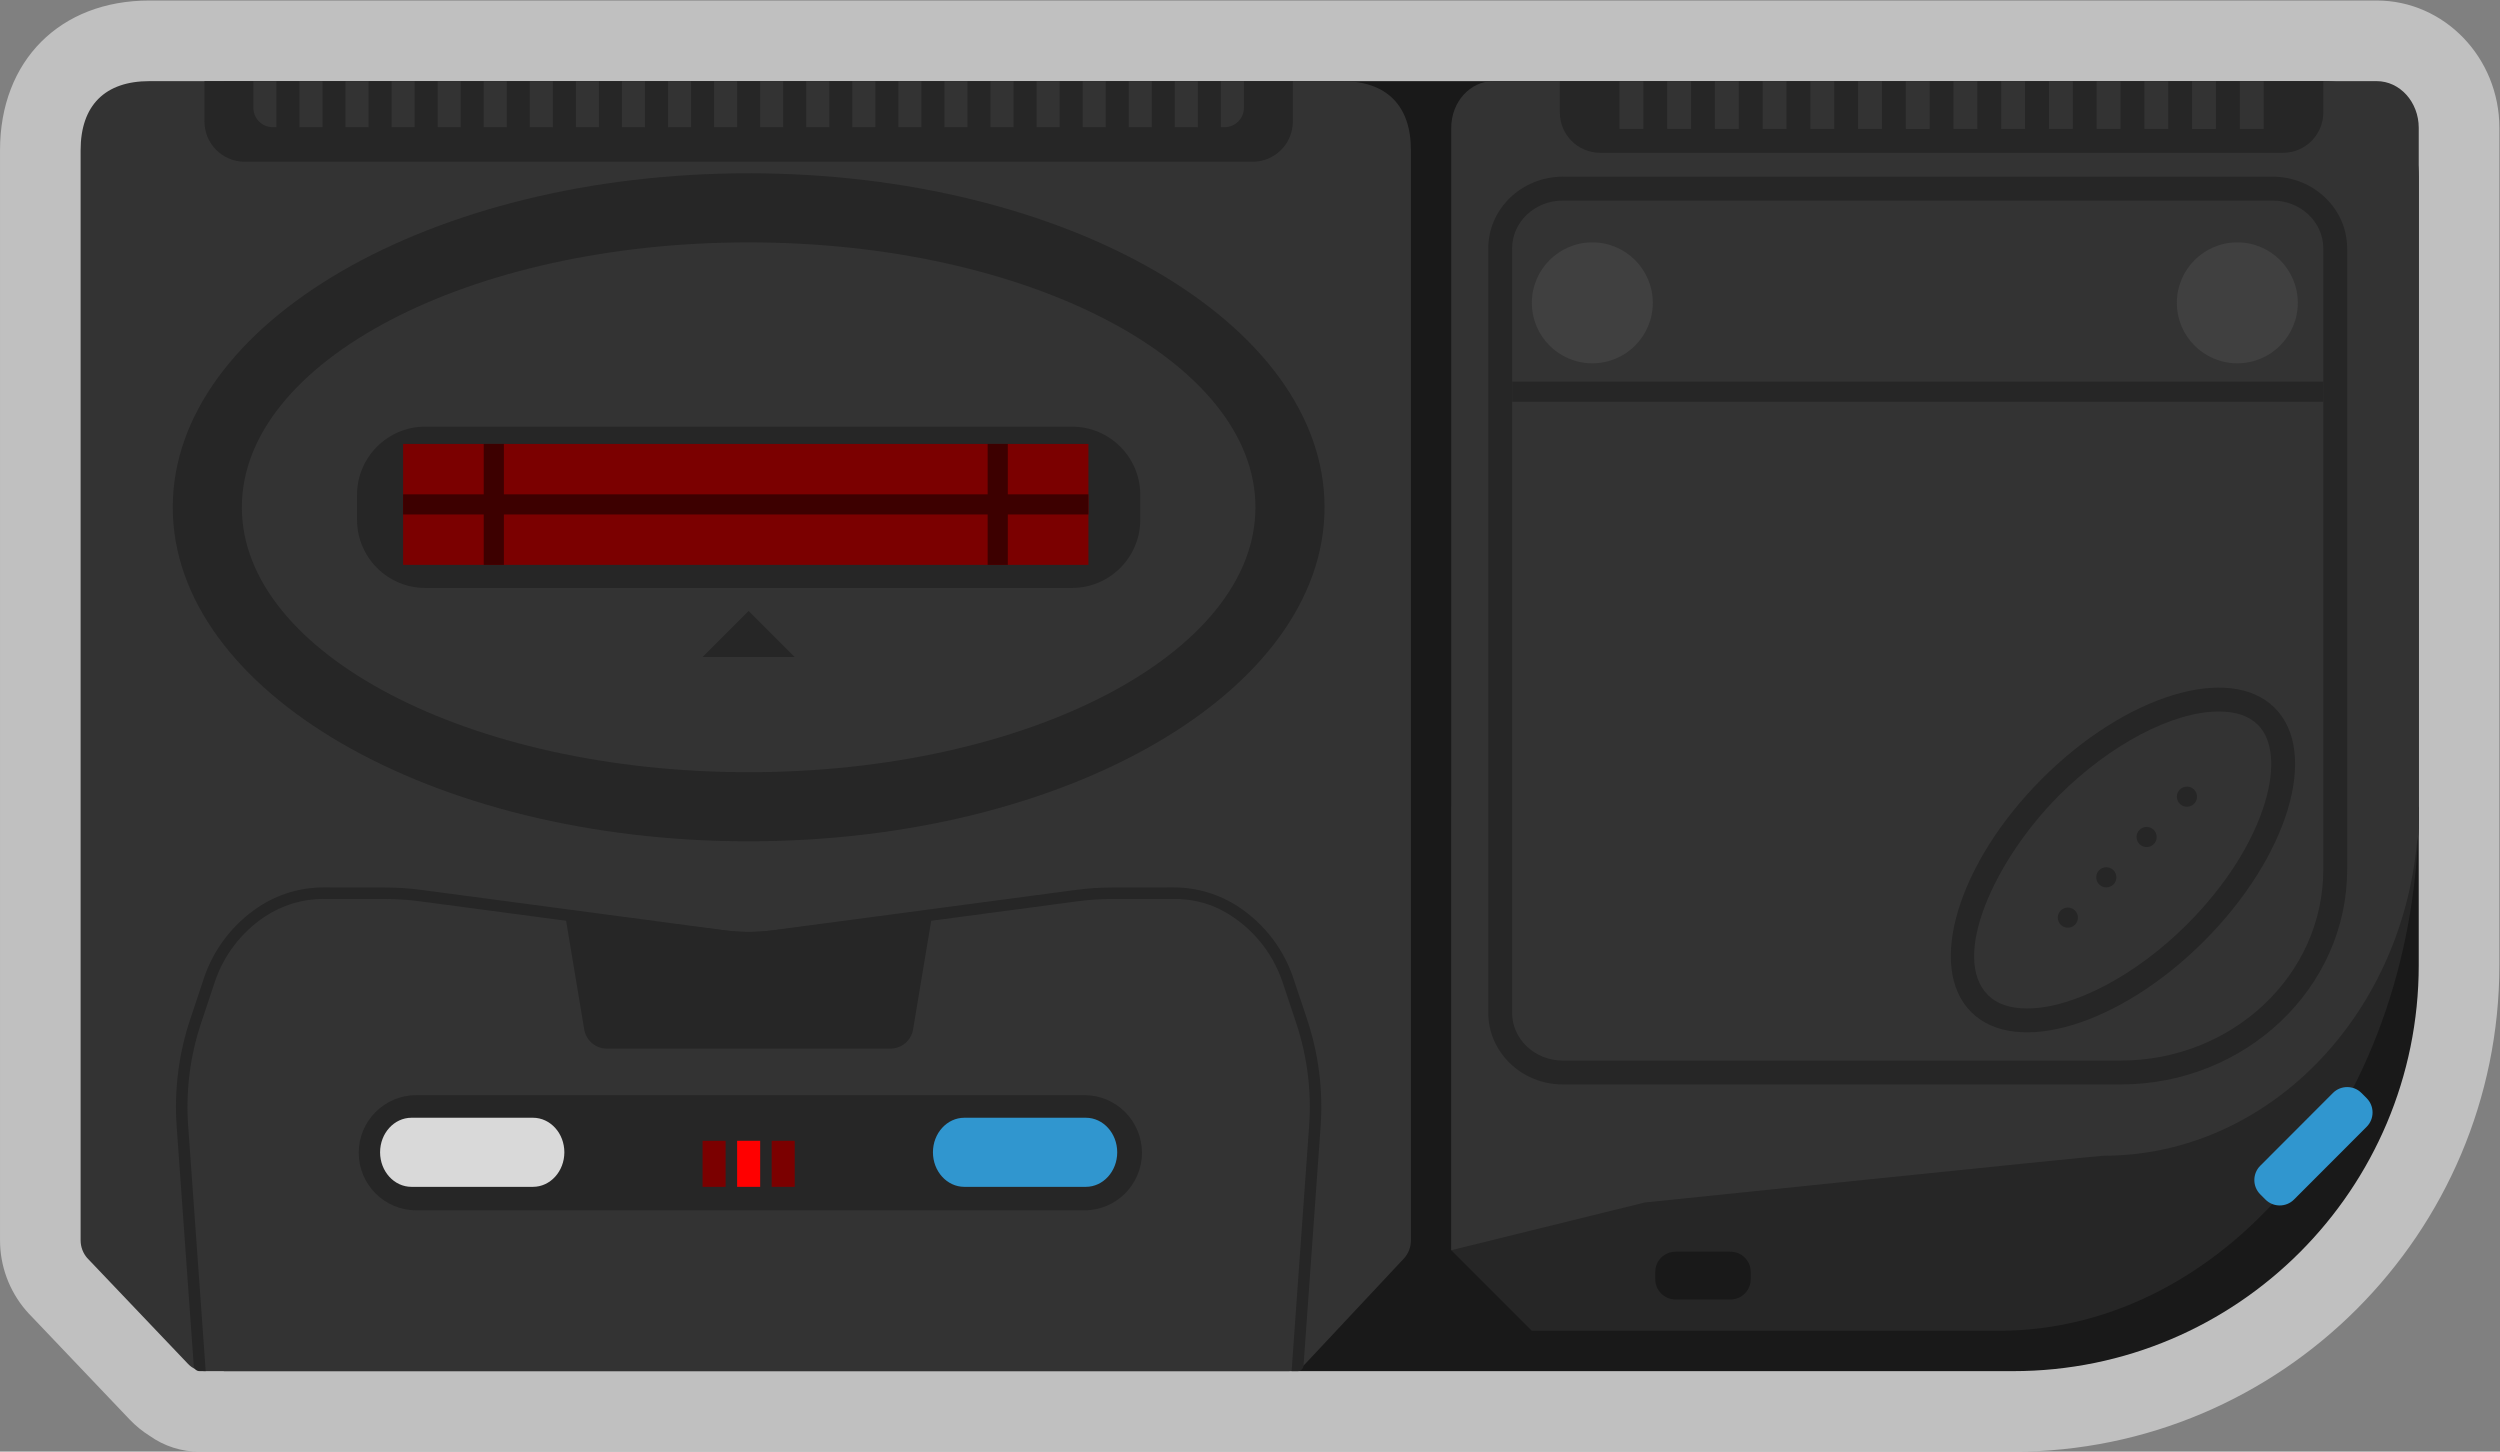 <?xml version="1.0" encoding="UTF-8" standalone="no"?>
<svg
   xmlns:dc="http://purl.org/dc/elements/1.1/"
   xmlns:cc="http://creativecommons.org/ns#"
   xmlns:rdf="http://www.w3.org/1999/02/22-rdf-syntax-ns#"
   xmlns:svg="http://www.w3.org/2000/svg"
   xmlns="http://www.w3.org/2000/svg"
   viewBox="0 0 330.666 192"
   height="192"
   width="330.666"
   xml:space="preserve"
   id="svg2"
   version="1.1"><rect x="0" y="0" width="330.666" height="192" fill="#808080" stroke="none"/><defs
     id="defs6"><clipPath
       id="clipPath18"
       clipPathUnits="userSpaceOnUse"><path
         id="path16"
         d="M 0,256 H 256 V 0 H 0 Z" /></clipPath><clipPath
       id="clipPath26"
       clipPathUnits="userSpaceOnUse"><path
         id="path24"
         d="M 4,200 H 252 V 56 H 4 Z" /></clipPath></defs><g
     transform="matrix(1.333,0,0,-1.333,-5.334,266.667)"
     id="g10"><g
       id="g12"><g
         clip-path="url(#clipPath18)"
         id="g14"><g
           id="g20"><g
             id="g22" /><g
             id="g34"><g
               style="opacity:0.5"
               id="g32"
               clip-path="url(#clipPath26)"><g
                 id="g30"
                 transform="translate(239.826,200)"><path
                   id="path28"
                   style="fill:#ffffff;fill-opacity:1;fill-rule:nonzero;stroke:none"
                   d="m 0,0 h -5.296 -5.918 -2.367 -2.367 -2.368 -2.368 -2.367 -2.367 -2.367 -2.367 -2.368 -2.368 -2.367 -2.367 -2.367 -2.367 -2.369 -2.367 -2.367 -2.367 -2.367 -2.368 -2.367 -2.368 -2.367 -2.367 -2.367 -2.368 -2.368 -5.918 -6.601 -15.002 -4.886 -4.857 -2.287 -2.285 -2.286 -2.286 -2.285 -2.286 -2.285 -2.287 -2.285 -2.286 -2.286 -2.285 -2.286 -2.285 -2.287 -2.285 -2.286 -2.286 -2.285 -2.286 -2.285 -2.287 -2.285 -2.286 -2.286 -2.285 -2.286 -2.285 -2.287 -2.285 -2.286 -2.286 -2.285 -2.286 -2.285 -2.287 -2.285 -2.286 -2.286 -2.285 -2.286 -2.285 -2.287 -2.938 -1.919 -5.458 c -8.868,0 -14.827,-5.971 -14.827,-14.857 v -1.318 -106.734 -0.111 c 0,-2.53 0.903,-4.989 2.542,-6.919 0.191,-0.225 0.393,-0.444 0.604,-0.654 l 9.727,-10.218 c 0.591,-0.619 1.252,-1.159 1.977,-1.612 1.432,-1.017 3.151,-1.577 4.947,-1.577 h 0.515 0.099 1.793 105.382 0.267 0.307 0.614 70.981 c 26.602,0 48.245,21.666 48.245,48.297 v 13.526 64.696 4.845 C 12.174,-5.668 6.713,0 0,0" /></g></g></g></g><g
           transform="translate(234.53,192)"
           id="g36"><path
             id="path38"
             style="fill:#191919;fill-opacity:1;fill-rule:nonzero;stroke:none"
             d="m 0,0 h -208.326 v -128 h 177.551 c 22.226,0 40.245,18.041 40.245,40.296 V -9.481 C 9.47,-4.245 5.23,0 0,0" /></g><g
           transform="translate(148,120)"
           id="g40"><path
             id="path42"
             style="fill:#262626;fill-opacity:1;fill-rule:nonzero;stroke:none"
             d="m 0,0 v -44 l 8,-8 h 37.913 8.348 C 77.313,-52 96,-28.719 96,0 H 12.521 Z" /></g><g
           transform="translate(239.826,192)"
           id="g44"><path
             id="path46"
             style="fill:#333333;fill-opacity:1;fill-rule:nonzero;stroke:none"
             d="m 0,0 h -87.652 c -2.305,0 -4.174,-2.076 -4.174,-4.636 V -69.541 -74.177 -116 l 19.2,4.734 c 0,0 44.793,4.637 45.495,4.637 16.22,0 29.558,13.701 31.146,31.252 0.093,0.385 0.159,0.782 0.159,1.2 V -4.636 C 4.174,-2.076 2.305,0 0,0" /></g><g
           transform="translate(175.714,71.111)"
           id="g48"><path
             id="path50"
             style="fill:#191919;fill-opacity:1;fill-rule:nonzero;stroke:none"
             d="m 0,0 h -5.469 c -1.1,0 -2,0.899 -2,2 v 0.74 c 0,1.101 0.9,2 2,2 H 0 c 1.101,0 2,-0.899 2,-2 V 2 C 2,0.899 1.101,0 0,0" /></g><g
           transform="translate(230.53,184.889)"
           id="g52"><path
             id="path54"
             style="fill:#262626;fill-opacity:1;fill-rule:nonzero;stroke:none"
             d="m 0,0 h -67.755 c -2.209,0 -4,1.791 -4,4 V 7.111 H 4 V 4 C 4,1.791 2.21,0 0,0" /></g><path
           id="path56"
           style="fill:#333333;fill-opacity:1;fill-rule:nonzero;stroke:none"
           d="m 167.062,187.259 h -2.367 V 192 h 2.367 z" /><path
           id="path58"
           style="fill:#333333;fill-opacity:1;fill-rule:nonzero;stroke:none"
           d="m 171.796,187.259 h -2.367 V 192 h 2.367 z" /><path
           id="path60"
           style="fill:#333333;fill-opacity:1;fill-rule:nonzero;stroke:none"
           d="m 176.53,187.259 h -2.367 V 192 h 2.367 z" /><path
           id="path62"
           style="fill:#333333;fill-opacity:1;fill-rule:nonzero;stroke:none"
           d="m 181.266,187.259 h -2.367 V 192 h 2.367 z" /><path
           id="path64"
           style="fill:#333333;fill-opacity:1;fill-rule:nonzero;stroke:none"
           d="m 186,187.259 h -2.367 V 192 H 186 Z" /><path
           id="path66"
           style="fill:#333333;fill-opacity:1;fill-rule:nonzero;stroke:none"
           d="m 190.734,187.259 h -2.367 V 192 h 2.367 z" /><path
           id="path68"
           style="fill:#333333;fill-opacity:1;fill-rule:nonzero;stroke:none"
           d="m 195.47,187.259 h -2.368 V 192 h 2.368 z" /><path
           id="path70"
           style="fill:#333333;fill-opacity:1;fill-rule:nonzero;stroke:none"
           d="m 200.204,187.259 h -2.367 V 192 h 2.367 z" /><path
           id="path72"
           style="fill:#333333;fill-opacity:1;fill-rule:nonzero;stroke:none"
           d="m 204.938,187.259 h -2.367 V 192 h 2.367 z" /><path
           id="path74"
           style="fill:#333333;fill-opacity:1;fill-rule:nonzero;stroke:none"
           d="m 209.674,187.259 h -2.368 V 192 h 2.368 z" /><path
           id="path76"
           style="fill:#333333;fill-opacity:1;fill-rule:nonzero;stroke:none"
           d="m 214.408,187.259 h -2.367 V 192 h 2.367 z" /><path
           id="path78"
           style="fill:#333333;fill-opacity:1;fill-rule:nonzero;stroke:none"
           d="m 219.143,187.259 h -2.367 V 192 h 2.367 z" /><path
           id="path80"
           style="fill:#333333;fill-opacity:1;fill-rule:nonzero;stroke:none"
           d="M 223.878,187.259 H 221.51 V 192 h 2.368 z" /><path
           id="path82"
           style="fill:#333333;fill-opacity:1;fill-rule:nonzero;stroke:none"
           d="m 228.612,187.259 h -2.367 V 192 h 2.367 z" /><g
           transform="translate(229.5,182.519)"
           id="g84"><path
             id="path86"
             style="fill:#262626;fill-opacity:1;fill-rule:nonzero;stroke:none"
             d="m 0,0 h -15.092 -10.061 -45.276 c -4.079,0 -7.397,-3.19 -7.397,-7.111 v -75.852 c 0,-3.921 3.318,-7.111 7.397,-7.111 h 55.337 c 12.401,0 22.49,9.57 22.49,21.333 v 61.63 C 7.398,-3.19 4.079,0 0,0" /></g><g
           transform="translate(229.5,180.148)"
           id="g88"><path
             id="path90"
             style="fill:#333333;fill-opacity:1;fill-rule:nonzero;stroke:none"
             d="m 0,0 c 2.778,0 5.03,-2.122 5.03,-4.741 v -61.63 c 0,-10.472 -9.009,-18.962 -20.122,-18.962 h -55.337 c -2.778,0 -5.03,2.123 -5.03,4.741 v 75.851 c 0,2.619 2.252,4.741 5.03,4.741 H -25.153 -15.092 0" /></g><g
           transform="translate(238.835,88.248)"
           id="g92"><path
             id="path94"
             style="fill:#3096cf;fill-opacity:1;fill-rule:nonzero;stroke:none"
             d="m 0,0 -7.216,-7.225 c -0.777,-0.778 -2.051,-0.778 -2.828,0 l -0.519,0.521 c -0.779,0.779 -0.779,2.054 0,2.832 l 7.214,7.225 c 0.779,0.779 2.051,0.779 2.829,0 L 0,2.832 C 0.777,2.054 0.777,0.779 0,0" /></g><g
           transform="translate(229.717,129.804)"
           id="g96"><path
             id="path98"
             style="fill:#262626;fill-opacity:1;fill-rule:nonzero;stroke:none"
             d="m 0,0 c 4.442,-4.448 1.298,-14.806 -7.022,-23.137 -8.322,-8.331 -18.667,-11.481 -23.109,-7.032 -4.441,4.447 -1.297,14.805 7.024,23.136 C -14.787,1.299 -4.441,4.447 0,0" /></g><g
           transform="translate(224.169,129.452)"
           id="g100"><path
             id="path102"
             style="fill:#333333;fill-opacity:1;fill-rule:nonzero;stroke:none"
             d="m 0,0 v 0 c 1.693,0 2.997,-0.446 3.874,-1.324 1.48,-1.481 1.729,-4.305 0.684,-7.747 -1.216,-4.004 -3.953,-8.28 -7.707,-12.038 -5.07,-5.077 -11.305,-8.357 -15.886,-8.357 -1.694,0 -2.997,0.445 -3.874,1.324 -3.753,3.758 0.689,13.444 7.023,19.786 C -10.816,-3.28 -4.58,0 0,0" /></g><g
           transform="translate(210.184,109)"
           id="g104"><path
             id="path106"
             style="fill:#262626;fill-opacity:1;fill-rule:nonzero;stroke:none"
             d="m 0,0 c 0,-0.553 -0.447,-1 -1,-1 -0.552,0 -1,0.447 -1,1 0,0.553 0.448,1 1,1 0.553,0 1,-0.447 1,-1" /></g><g
           transform="translate(214,113)"
           id="g108"><path
             id="path110"
             style="fill:#262626;fill-opacity:1;fill-rule:nonzero;stroke:none"
             d="m 0,0 c 0,-0.553 -0.447,-1 -1,-1 -0.553,0 -1,0.447 -1,1 0,0.553 0.447,1 1,1 0.553,0 1,-0.447 1,-1" /></g><g
           transform="translate(218,117)"
           id="g112"><path
             id="path114"
             style="fill:#262626;fill-opacity:1;fill-rule:nonzero;stroke:none"
             d="m 0,0 c 0,-0.553 -0.447,-1 -1,-1 -0.553,0 -1,0.447 -1,1 0,0.553 0.447,1 1,1 0.553,0 1,-0.447 1,-1" /></g><g
           transform="translate(222,121)"
           id="g116"><path
             id="path118"
             style="fill:#262626;fill-opacity:1;fill-rule:nonzero;stroke:none"
             d="m 0,0 c 0,-0.553 -0.447,-1 -1,-1 -0.553,0 -1,0.447 -1,1 0,0.553 0.447,1 1,1 0.553,0 1,-0.447 1,-1" /></g><g
           transform="translate(154.041,161.185)"
           id="g120"><path
             id="path122"
             style="fill:none;stroke:#262626;stroke-width:2;stroke-linecap:butt;stroke-linejoin:miter;stroke-miterlimit:10;stroke-dasharray:none;stroke-opacity:1"
             d="M 0,0 H 80.489" /></g><g
           transform="translate(137.172,192)"
           id="g124"><path
             id="path126"
             style="fill:#333333;fill-opacity:1;fill-rule:nonzero;stroke:none"
             d="m 0,0 h -118.344 c -4.404,0 -6.828,-2.406 -6.828,-6.857 v -1.318 -106.734 -10e-4 -0.106 c 0,-0.668 0.243,-1.277 0.641,-1.747 h 0.001 c 0.063,-0.075 0.13,-0.144 0.201,-0.212 l 9.825,-10.319 c 0.429,-0.451 1.023,-0.706 1.645,-0.706 h 107.273 0.268 c 0.628,0 1.227,0.261 1.658,0.72 l 9.669,10.327 c 0.062,0.06 0.122,0.124 0.178,0.19 0.399,0.47 0.641,1.079 0.641,1.747 V -6.857 C 6.828,-2.406 4.404,0 0,0" /></g><g
           transform="translate(78.286,116.571)"
           id="g128"><path
             id="path130"
             style="fill:#262626;fill-opacity:1;fill-rule:nonzero;stroke:none"
             d="m 0,0 c -31.509,0 -57.143,14.868 -57.143,33.143 0,18.275 25.634,33.143 57.143,33.143 31.509,0 57.143,-14.868 57.143,-33.143 C 57.143,14.868 31.509,0 0,0" /></g><g
           transform="translate(78.286,123.429)"
           id="g132"><path
             id="path134"
             style="fill:#333333;fill-opacity:1;fill-rule:nonzero;stroke:none"
             d="m 0,0 c -27.728,0 -50.286,11.792 -50.286,26.286 0,14.494 22.558,26.285 50.286,26.285 27.728,0 50.286,-11.791 50.286,-26.285 C 50.286,11.792 27.728,0 0,0" /></g><g
           transform="translate(110.393,141.714)"
           id="g136"><path
             id="path138"
             style="fill:#262626;fill-opacity:1;fill-rule:nonzero;stroke:none"
             d="m 0,0 h -64.214 c -3.713,0 -6.75,3.038 -6.75,6.75 v 2.5 c 0,3.712 3.037,6.75 6.75,6.75 H 0 C 3.713,16 6.75,12.962 6.75,9.25 V 6.75 C 6.75,3.038 3.713,0 0,0" /></g><path
           id="path140"
           style="fill:#7b0000;fill-opacity:1;fill-rule:nonzero;stroke:none"
           d="M 112,144 H 44 v 12 h 68 z" /><path
           id="path142"
           style="fill:#3d0000;fill-opacity:1;fill-rule:nonzero;stroke:none"
           d="m 54,144 h -2 v 12 h 2 z" /><path
           id="path144"
           style="fill:#3d0000;fill-opacity:1;fill-rule:nonzero;stroke:none"
           d="m 104,144 h -2 v 12 h 2 z" /><path
           id="path146"
           style="fill:#3d0000;fill-opacity:1;fill-rule:nonzero;stroke:none"
           d="M 112,149 H 44 v 2 h 68 z" /><g
           transform="translate(111.607,79.955)"
           id="g148"><path
             id="path150"
             style="fill:#262626;fill-opacity:1;fill-rule:nonzero;stroke:none"
             d="m 0,0 h -66.309 c -3.145,0 -5.703,2.563 -5.703,5.714 0,3.151 2.558,5.715 5.703,5.715 H 0 c 3.145,0 5.703,-2.564 5.703,-5.715 C 5.703,2.563 3.145,0 0,0" /></g><g
           transform="translate(56.887,82.286)"
           id="g152"><path
             id="path154"
             style="fill:#d9d9d9;fill-opacity:1;fill-rule:nonzero;stroke:none"
             d="m 0,0 h -12.059 c -1.717,0 -3.113,1.538 -3.113,3.429 0,1.889 1.396,3.427 3.113,3.427 H 0 C 1.717,6.856 3.113,5.318 3.113,3.429 3.113,1.538 1.717,0 0,0" /></g><g
           transform="translate(111.744,82.286)"
           id="g156"><path
             id="path158"
             style="fill:#3096cf;fill-opacity:1;fill-rule:nonzero;stroke:none"
             d="m 0,0 h -12.059 c -1.717,0 -3.113,1.538 -3.113,3.429 0,1.889 1.396,3.427 3.113,3.427 H 0 C 1.717,6.856 3.113,5.318 3.113,3.429 3.113,1.538 1.717,0 0,0" /></g><path
           id="path160"
           style="fill:#ffffff;fill-opacity:1;fill-rule:nonzero;stroke:none"
           d="M 78.375,83.307 H 77.69 v 2.988 h 0.685 z" /><g
           transform="translate(128.286,184)"
           id="g162"><path
             id="path164"
             style="fill:#262626;fill-opacity:1;fill-rule:nonzero;stroke:none"
             d="m 0,0 h -100 c -2.209,0 -4,1.791 -4,4 V 8 H 4 V 4 C 4,1.791 2.209,0 0,0" /></g><g
           transform="translate(31.429,187.429)"
           id="g166"><path
             id="path168"
             style="fill:#333333;fill-opacity:1;fill-rule:nonzero;stroke:none"
             d="M 0,0 H -0.357 C -1.422,0 -2.286,0.863 -2.286,1.928 V 4.571 H 0 Z" /></g><path
           id="path170"
           style="fill:#333333;fill-opacity:1;fill-rule:nonzero;stroke:none"
           d="M 36,187.429 H 33.714 V 192 H 36 Z" /><path
           id="path172"
           style="fill:#333333;fill-opacity:1;fill-rule:nonzero;stroke:none"
           d="M 40.571,187.429 H 38.285 V 192 h 2.286 z" /><path
           id="path174"
           style="fill:#333333;fill-opacity:1;fill-rule:nonzero;stroke:none"
           d="M 45.143,187.429 H 42.857 V 192 h 2.286 z" /><path
           id="path176"
           style="fill:#333333;fill-opacity:1;fill-rule:nonzero;stroke:none"
           d="M 49.714,187.429 H 47.428 V 192 h 2.286 z" /><path
           id="path178"
           style="fill:#333333;fill-opacity:1;fill-rule:nonzero;stroke:none"
           d="M 54.286,187.429 H 52 V 192 h 2.286 z" /><path
           id="path180"
           style="fill:#333333;fill-opacity:1;fill-rule:nonzero;stroke:none"
           d="M 58.857,187.429 H 56.571 V 192 h 2.286 z" /><path
           id="path182"
           style="fill:#333333;fill-opacity:1;fill-rule:nonzero;stroke:none"
           d="M 63.429,187.429 H 61.143 V 192 h 2.286 z" /><path
           id="path184"
           style="fill:#333333;fill-opacity:1;fill-rule:nonzero;stroke:none"
           d="M 68,187.429 H 65.714 V 192 H 68 Z" /><path
           id="path186"
           style="fill:#333333;fill-opacity:1;fill-rule:nonzero;stroke:none"
           d="M 72.571,187.429 H 70.285 V 192 h 2.286 z" /><path
           id="path188"
           style="fill:#333333;fill-opacity:1;fill-rule:nonzero;stroke:none"
           d="M 77.143,187.429 H 74.857 V 192 h 2.286 z" /><path
           id="path190"
           style="fill:#333333;fill-opacity:1;fill-rule:nonzero;stroke:none"
           d="M 81.714,187.429 H 79.428 V 192 h 2.286 z" /><path
           id="path192"
           style="fill:#333333;fill-opacity:1;fill-rule:nonzero;stroke:none"
           d="M 86.286,187.429 H 84 V 192 h 2.286 z" /><path
           id="path194"
           style="fill:#333333;fill-opacity:1;fill-rule:nonzero;stroke:none"
           d="M 90.857,187.429 H 88.571 V 192 h 2.286 z" /><path
           id="path196"
           style="fill:#333333;fill-opacity:1;fill-rule:nonzero;stroke:none"
           d="M 95.429,187.429 H 93.143 V 192 h 2.286 z" /><path
           id="path198"
           style="fill:#333333;fill-opacity:1;fill-rule:nonzero;stroke:none"
           d="M 100,187.429 H 97.714 V 192 H 100 Z" /><path
           id="path200"
           style="fill:#333333;fill-opacity:1;fill-rule:nonzero;stroke:none"
           d="m 104.571,187.429 h -2.286 V 192 h 2.286 z" /><path
           id="path202"
           style="fill:#333333;fill-opacity:1;fill-rule:nonzero;stroke:none"
           d="m 109.143,187.429 h -2.286 V 192 h 2.286 z" /><path
           id="path204"
           style="fill:#333333;fill-opacity:1;fill-rule:nonzero;stroke:none"
           d="m 113.714,187.429 h -2.286 V 192 h 2.286 z" /><path
           id="path206"
           style="fill:#333333;fill-opacity:1;fill-rule:nonzero;stroke:none"
           d="M 118.286,187.429 H 116 V 192 h 2.286 z" /><path
           id="path208"
           style="fill:#333333;fill-opacity:1;fill-rule:nonzero;stroke:none"
           d="m 122.857,187.429 h -2.286 V 192 h 2.286 z" /><g
           transform="translate(125.5,187.429)"
           id="g210"><path
             id="path212"
             style="fill:#333333;fill-opacity:1;fill-rule:nonzero;stroke:none"
             d="M 0,0 H -0.357 V 4.571 H 1.929 V 1.928 C 1.929,0.863 1.065,0 0,0" /></g><path
           id="path214"
           style="fill:#7b0000;fill-opacity:1;fill-rule:nonzero;stroke:none"
           d="m 76,82.286 h -2.286 v 4.571 H 76 Z" /><path
           id="path216"
           style="fill:#7b0000;fill-opacity:1;fill-rule:nonzero;stroke:none"
           d="m 82.857,82.286 h -2.286 v 4.571 h 2.286 z" /><path
           id="path218"
           style="fill:#ff0000;fill-opacity:1;fill-rule:nonzero;stroke:none"
           d="m 79.429,82.286 h -2.286 v 4.571 h 2.286 z" /><g
           transform="translate(23.797,64)"
           id="g220"><path
             id="path222"
             style="fill:#262626;fill-opacity:1;fill-rule:nonzero;stroke:none"
             d="m 0,0 h 0.614 l -1.739,24.349 c -0.247,3.446 0.189,6.907 1.282,10.184 l 1.356,4.071 c 0.88,2.638 2.639,4.941 4.953,6.484 1.733,1.155 3.749,1.766 5.843,1.766 l 6.121,-0.007 c 1.149,-0.001 2.298,-0.078 3.438,-0.23 l 30.057,-4 c 0.847,-0.113 1.709,-0.17 2.563,-0.17 0.854,0 1.717,0.057 2.563,0.17 l 30.057,4 c 1.141,0.152 2.289,0.229 3.439,0.23 l 6.12,0.007 h 0.013 c 1.621,0 3.237,-0.338 4.677,-1.085 2.882,-1.495 5.086,-4.104 6.106,-7.165 l 1.357,-4.071 c 1.093,-3.277 1.528,-6.738 1.282,-10.184 L 108.363,0 h 0.614 c 0.3,0 0.548,0.231 0.569,0.53 l 1.696,23.738 c 0.257,3.595 -0.198,7.207 -1.338,10.628 l -1.357,4.069 c -0.964,2.892 -2.865,5.382 -5.402,7.074 -1.915,1.276 -4.165,1.957 -6.465,1.957 h -0.013 l -6.121,-0.007 c -1.2,-10e-4 -2.399,-0.081 -3.588,-0.239 l -30.058,-4 c -0.8,-0.107 -1.606,-0.16 -2.412,-0.16 -0.805,0 -1.612,0.053 -2.412,0.16 l -30.057,4 c -1.19,0.158 -2.388,0.238 -3.588,0.239 l -6.121,0.007 h -0.013 c -2.301,0 -4.55,-0.681 -6.465,-1.957 C 3.294,44.347 1.393,41.857 0.429,38.965 L -0.928,34.896 C -2.068,31.475 -2.522,27.863 -2.266,24.268 L -0.57,0.53 C -0.549,0.231 -0.3,0 0,0" /></g><g
           transform="translate(92.35,96)"
           id="g224"><path
             id="path226"
             style="fill:#262626;fill-opacity:1;fill-rule:nonzero;stroke:none"
             d="m 0,0 h -28.127 c -1.118,0 -2.072,0.808 -2.255,1.91 l -1.968,11.804 16.018,-2.002 c 1.506,-0.189 3.03,-0.189 4.536,0 L 4.222,13.714 2.254,1.91 C 2.071,0.808 1.117,0 0,0" /></g><g
           transform="translate(82.857,134.857)"
           id="g228"><path
             id="path230"
             style="fill:#262626;fill-opacity:1;fill-rule:nonzero;stroke:none"
             d="m 0,0 h -9.143 l 4.572,4.572 z" /></g><g
           transform="translate(168,170)"
           id="g232"><path
             id="path234"
             style="fill:#404040;fill-opacity:1;fill-rule:nonzero;stroke:none"
             d="m 0,0 c 0,-3.313 -2.687,-6 -6,-6 -3.313,0 -6,2.687 -6,6 0,3.313 2.687,6 6,6 3.313,0 6,-2.687 6,-6" /></g><g
           transform="translate(232,170)"
           id="g236"><path
             id="path238"
             style="fill:#404040;fill-opacity:1;fill-rule:nonzero;stroke:none"
             d="m 0,0 c 0,-3.313 -2.687,-6 -6,-6 -3.313,0 -6,2.687 -6,6 0,3.313 2.687,6 6,6 3.313,0 6,-2.687 6,-6" /></g></g></g></g></svg>